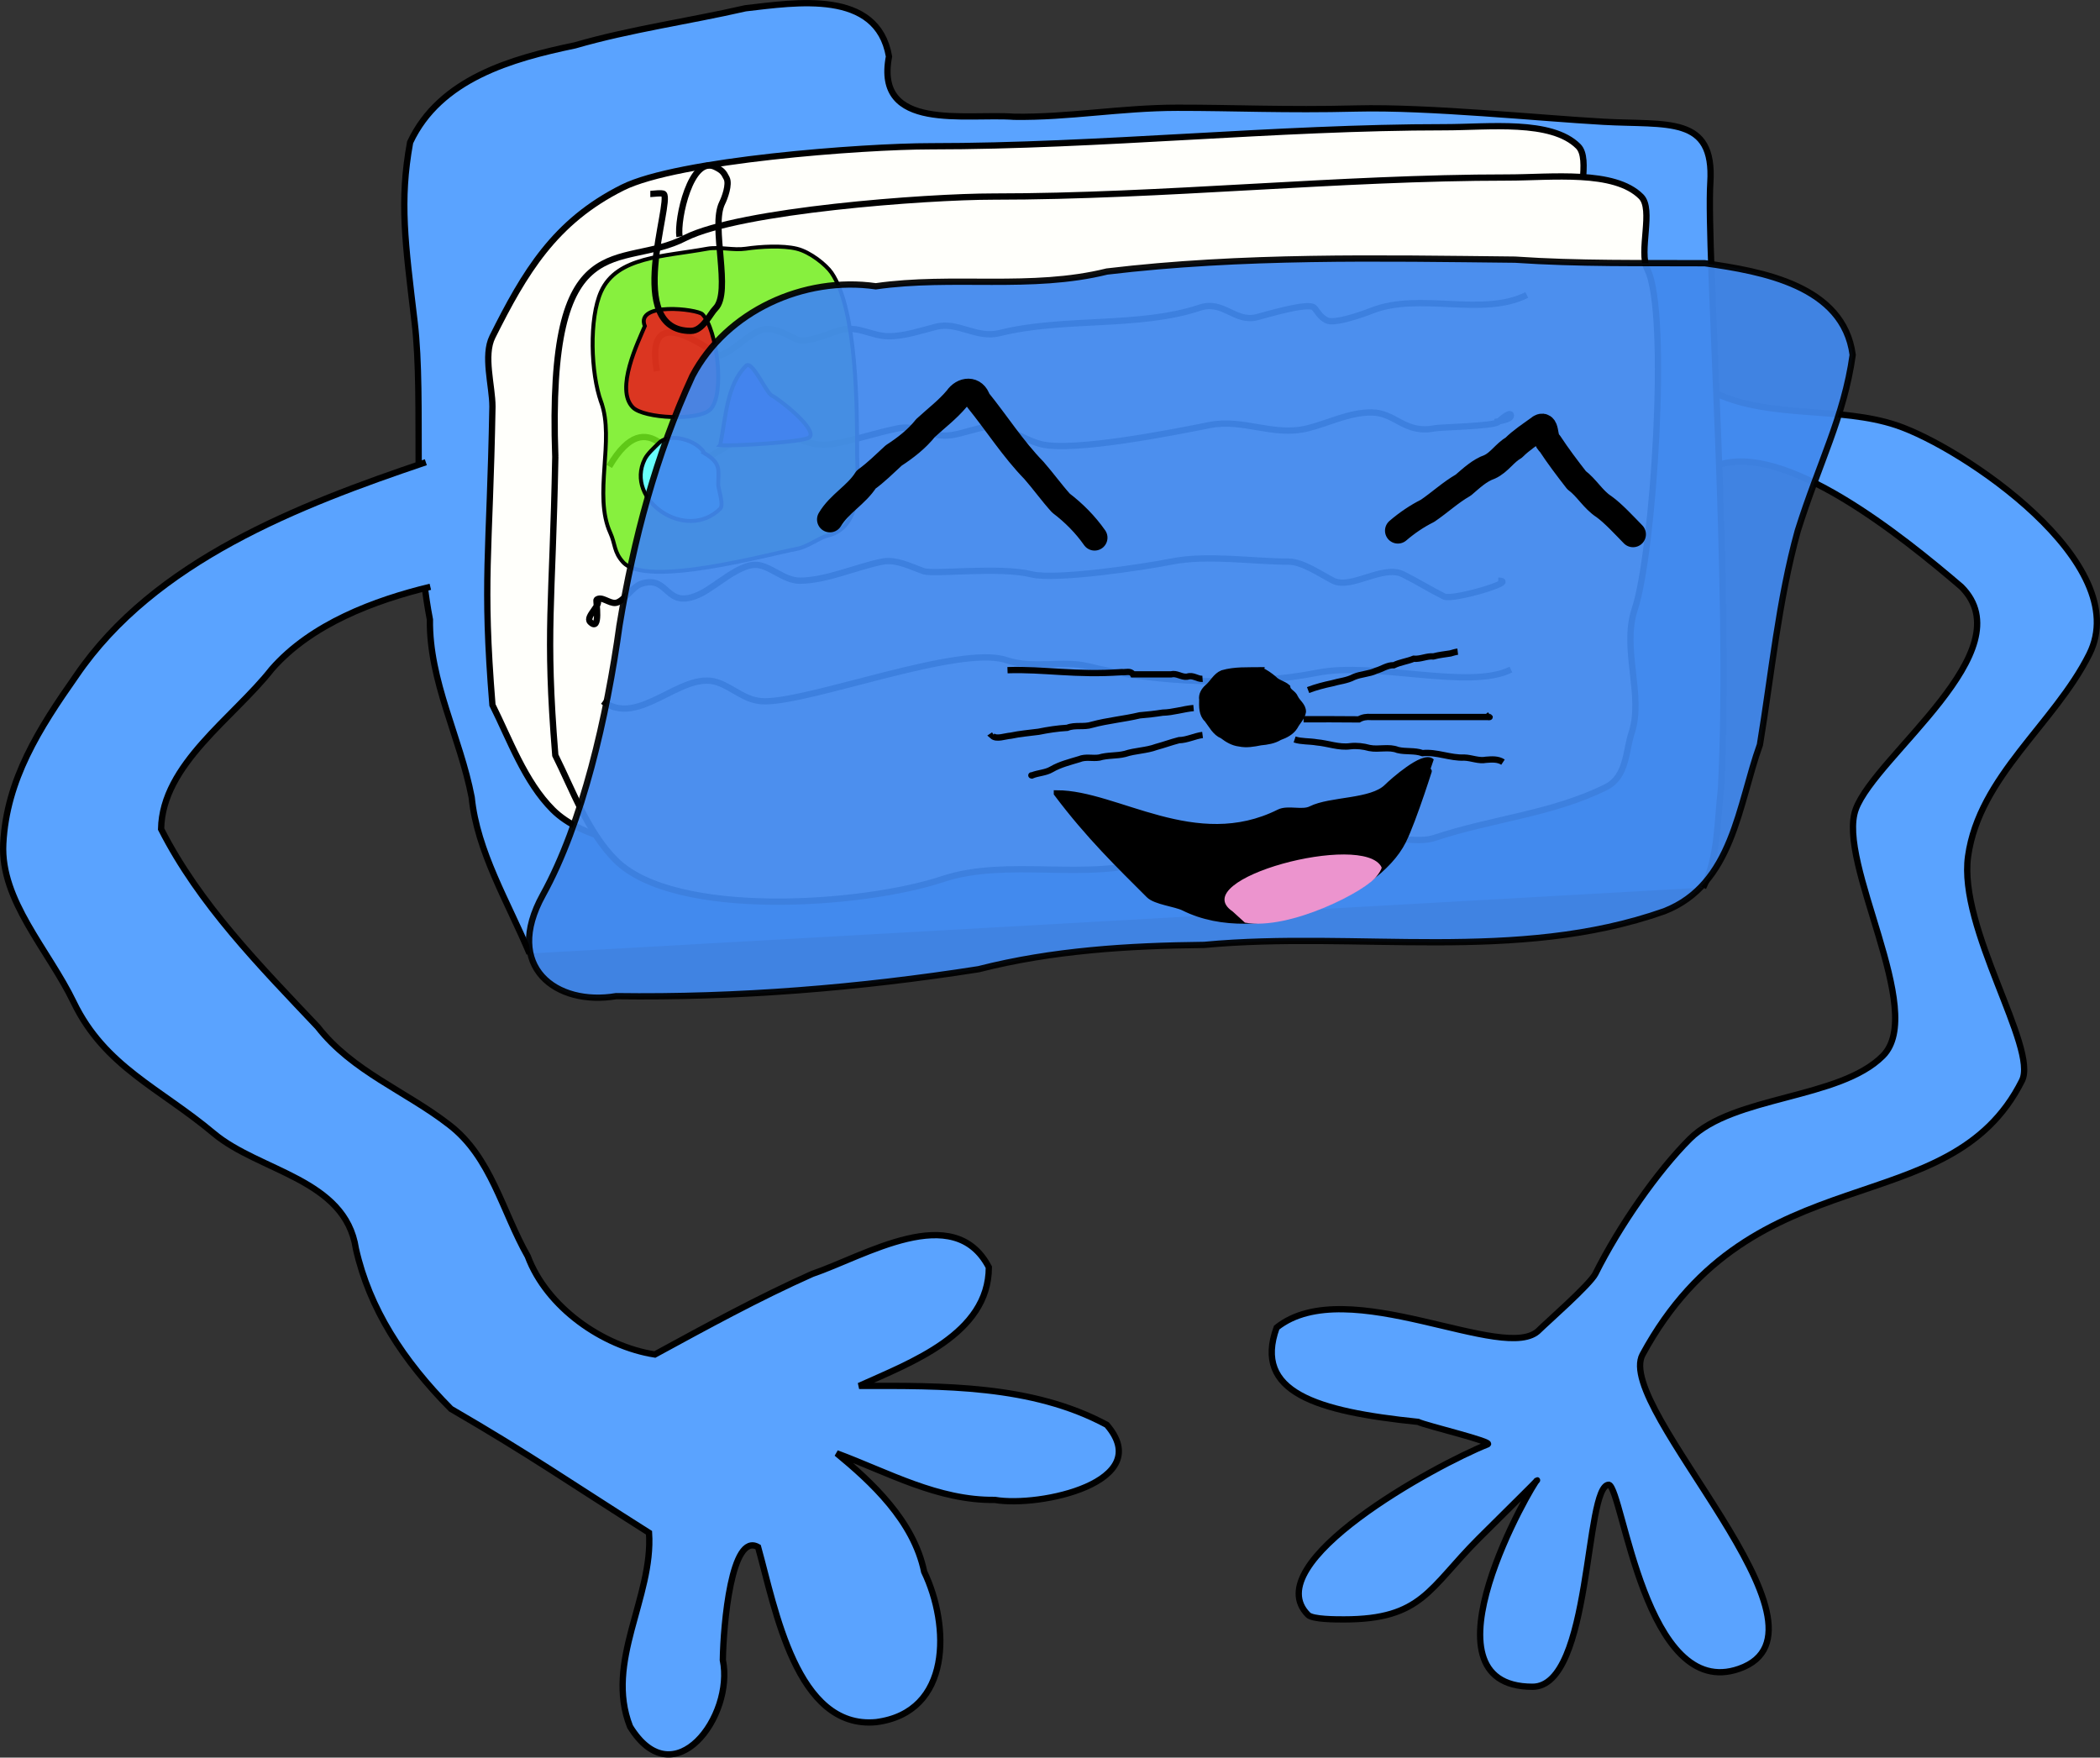 <?xml version="1.0" encoding="UTF-8" standalone="no"?>
<!-- Created with Inkscape (http://www.inkscape.org/) -->

<svg
   xmlns:dc="http://purl.org/dc/elements/1.1/"
   xmlns:cc="http://creativecommons.org/ns#"
   xmlns:rdf="http://www.w3.org/1999/02/22-rdf-syntax-ns#"
   xmlns:svg="http://www.w3.org/2000/svg"
   xmlns="http://www.w3.org/2000/svg"
   xmlns:sodipodi="http://sodipodi.sourceforge.net/DTD/sodipodi-0.dtd"
   xmlns:inkscape="http://www.inkscape.org/namespaces/inkscape"
   width="334.085"
   height="279.631"
   id="svg2"
   version="1.1"
   inkscape:version="0.48.0 r9654"
   sodipodi:docname="tickle.svg">
  <rect width="100%" height="100%" fill="#333333" stroke="none"/>
  <defs
     id="defs4">
    <inkscape:perspective
       sodipodi:type="inkscape:persp3d"
       inkscape:vp_x="0 : 526.18109 : 1"
       inkscape:vp_y="0 : 1000 : 0"
       inkscape:vp_z="744.09448 : 526.18109 : 1"
       inkscape:persp3d-origin="372.04724 : 350.78739 : 1"
       id="perspective10" />
  </defs>
  <sodipodi:namedview
     id="base"
     pagecolor="#ffffff"
     bordercolor="#666666"
     borderopacity="1.0"
     inkscape:pageopacity="0.0"
     inkscape:pageshadow="2"
     inkscape:zoom="1.4"
     inkscape:cx="156.71045"
     inkscape:cy="146.10099"
     inkscape:document-units="px"
     inkscape:current-layer="layer1"
     showgrid="false"
     inkscape:window-width="1920"
     inkscape:window-height="1024"
     inkscape:window-x="1276"
     inkscape:window-y="-3"
     inkscape:window-maximized="1"
     fit-margin-top="0"
     fit-margin-left="0"
     fit-margin-right="0"
     fit-margin-bottom="0" />
  <g
     inkscape:label="Layer 1"
     inkscape:groupmode="layer"
     id="layer1"
     transform="translate(-99.042,-543.288)">
    <path
       style="fill:#5aa3ff;fill-opacity:1;stroke:#000000;stroke-width:1px;stroke-linecap:butt;stroke-linejoin:miter;stroke-opacity:1"
       d="m 372.143,605.934 c 8.81,3.965 19.577,2.002 28.571,5 10.525,3.508 37.957,21.944 30.714,36.429 -5.566,11.132 -17.489,19.411 -19.286,32.143 -1.616,11.445 11.166,30.525 8.571,35.714 -11.566,23.132 -42.785,11.153 -60.357,43.571 -4.604,8.495 32.905,43.861 15.357,50 -14.933,5.224 -18.486,-28.576 -20.714,-29.286 -3.923,0 -2.617,32.143 -12.143,32.143 -18.988,0 0.321,-32.857 0.714,-32.857 0.126,0 -5.107,5.107 -9.286,9.286 -7.906,7.906 -8.988,12.857 -21.429,12.857 -1.215,0 -4.988,0.012 -5.714,-0.714 -8.273,-8.273 20.357,-23.887 28.571,-27.143 1.017,-0.403 -9.864,-2.968 -11.071,-3.571 -16.204,-1.67 -26.233,-4.714 -22.5,-15 11.228,-8.939 36.5,5.998 41.786,0.357 1.069,-1.069 8.063,-7.196 8.929,-8.929 3.82,-7.64 9.85,-16.279 15,-21.429 6.952,-6.952 23.779,-6.279 30.714,-13.214 7.097,-7.097 -7.448,-30.832 -4.286,-39.286 3.202,-8.559 26.964,-25.179 16.786,-35.357 -9.383,-8.029 -28.217,-23.234 -38.929,-19.286"
       id="path3016"
       inkscape:connector-curvature="0"
       sodipodi:nodetypes="csssssscsssscscccsssscc" />
    <path
       style="fill:#5aa3ff;fill-opacity:1;stroke:#000000;stroke-width:1px;stroke-linecap:butt;stroke-linejoin:miter;stroke-opacity:1"
       d="m 183.279,694.988 c -3.429,-8.182 -8.338,-16.249 -9.198,-24.847 -1.825,-9.523 -6.768,-18.443 -6.646,-28.287 -3.027,-15.598 -0.929,-34.67 -2.435,-47.349 -1.507,-12.679 -2.43,-19.139 -0.714,-28.571 4.747,-10.127 16.178,-13.339 26.218,-15.425 8.905,-2.578 18.121,-3.836 27.133,-5.905 8.003,-0.909 20.966,-3.069 22.833,7.67 -2.312,12.016 12.211,9.016 19.899,9.592 8.676,0.13 16.938,-1.426 25.971,-1.435 9.033,-0.009 17.113,0.401 28.503,0.12 11.39,-0.281 29.034,1.532 39.262,2.108 10.227,0.576 17.708,-1.042 17.032,9.686 -0.677,10.728 3.373,64.29 1.698,96.394 -0.619,5.252 -0.445,10.935 -2.835,15.767"
       id="path2839"
       inkscape:connector-curvature="0"
       sodipodi:nodetypes="ccczccccczzzzcc" />
    <path
       style="fill:#5aa3ff;fill-opacity:1;stroke:#000000;stroke-width:1px;stroke-linecap:butt;stroke-linejoin:miter;stroke-opacity:1"
       d="m 166.786,616.826 c -20.223,6.832 -43.152,15.669 -55.616,33.961 -5.888,8.381 -11.086,16.536 -11.607,26.747 -0.46,9.023 7.169,16.86 11.203,25.217 4.95,10.251 13.714,13.663 22.256,20.836 7.294,6.126 20.956,7.245 22.639,18.372 2.14,9.538 7.52,17.815 15.119,25.479 12.699,7.37 19.053,11.832 31.516,19.713 0.691,10.242 -7.082,20.525 -3.021,30.838 6.969,11.328 16.598,-1.649 14.761,-10.604 0.087,-5.572 1.359,-20.386 5.608,-17.962 2.731,9.769 6.068,29.039 18.767,27.856 12.109,-1.557 11.734,-15.413 7.654,-23.929 -1.679,-8.133 -8.441,-14.332 -13.921,-18.848 8.189,3.041 16.112,7.534 25.164,7.419 7.184,1.227 25.68,-2.829 17.813,-11.943 -11.912,-6.41 -26.197,-6.221 -39.405,-6.191 8.172,-3.704 20.63,-8.217 20.638,-18.884 -5.552,-10.66 -19.776,-1.759 -28.092,1.063 -8.573,3.82 -16.807,8.34 -25.046,12.821 -8.293,-1.299 -17.18,-7.483 -20.216,-15.622 -4.067,-7.157 -5.808,-15.784 -12.492,-20.916 -6.908,-5.37 -15.397,-8.476 -20.934,-15.591 -9.173,-9.705 -18.802,-19.465 -24.904,-31.47 0.185,-10.309 11.481,-17.639 17.619,-25.462 6.304,-7.197 16.372,-10.941 25.214,-13.082"
       id="path3014"
       inkscape:connector-curvature="0"
       sodipodi:nodetypes="ccsssccccccccccccccccccccc" />
    <path
       sodipodi:nodetypes="cssssssssssssssscc"
       inkscape:connector-curvature="0"
       id="path3797"
       d="m 177.383,607.976 c 0,-3.275 -1.5,-8.112 0,-11.112 5.102,-10.204 9.85,-18.31 20.708,-23.739 8.736,-4.368 38.288,-6.566 48.992,-6.566 27.079,0 54.834,-3.03 81.822,-3.03 6.951,0 16.942,-1.241 21.213,3.03 2.057,2.057 -0.438,8.72 1.01,11.617 3.468,6.936 0.952,45.125 -2.02,54.043 -2.099,6.296 1.472,13.768 -0.505,19.698 -0.921,2.763 -0.744,6.938 -4.041,8.586 -8.51,4.255 -18.184,5.051 -27.274,8.081 -2.942,0.981 -6.583,-0.5 -9.596,0.505 -6.469,2.156 -15.845,-0.274 -22.728,2.02 -3.837,1.279 -8.798,-0.266 -12.627,1.01 -10.322,3.441 -22.983,-0.42 -33.335,3.03 -12.605,4.202 -42.619,6.374 -52.023,-3.03 -4.45,-4.45 -6.839,-11.153 -9.596,-16.668 -1.616,-19.94 -0.431,-23.783 0,-47.477 z"
       style="fill:#fffffb;fill-opacity:1;stroke:#000000;stroke-width:1px;stroke-linecap:butt;stroke-linejoin:miter;stroke-opacity:1" />
    <path
       style="fill:#fffffb;fill-opacity:1;stroke:#000000;stroke-width:1px;stroke-linecap:butt;stroke-linejoin:miter;stroke-opacity:1"
       d="m 187.383,615.976 c -1.339,-37.991 10.291,-29.432 20.708,-34.85 8.736,-4.368 38.288,-6.566 48.992,-6.566 27.079,0 54.834,-3.03 81.822,-3.03 6.951,0 16.942,-1.241 21.213,3.03 2.057,2.057 -0.438,8.72 1.01,11.617 3.468,6.936 0.952,45.125 -2.02,54.043 -2.099,6.296 1.472,13.768 -0.505,19.698 -0.921,2.763 -0.744,6.938 -4.041,8.586 -8.51,4.255 -18.184,5.051 -27.274,8.081 -2.942,0.981 -6.583,-0.5 -9.596,0.505 -6.469,2.156 -15.845,-0.274 -22.728,2.02 -3.837,1.279 -8.798,-0.266 -12.627,1.01 -10.322,3.441 -22.983,-0.42 -33.335,3.03 -12.605,4.202 -42.619,6.374 -52.023,-3.03 -4.45,-4.45 -6.839,-11.153 -9.596,-16.668 -1.616,-19.94 -0.431,-23.783 0,-47.477 z"
       id="path3795"
       inkscape:connector-curvature="0"
       sodipodi:nodetypes="ccssssssssssssscc" />
    <path
       style="fill:none;stroke:#000000;stroke-width:1px;stroke-linecap:butt;stroke-linejoin:miter;stroke-opacity:1"
       d="m 203.546,602.339 c -2.187,-12.322 9.412,-2.296 10.102,-2.525 2.263,-0.754 4.253,-3.27 6.566,-4.041 1.77,-0.59 4.178,0.826 5.556,1.515 1.526,0.763 5.545,-1.134 7.071,-1.515 2.775,-0.694 4.873,1.01 7.576,1.01 2.562,0 5.124,-0.902 7.576,-1.515 3.445,-0.861 6.372,1.942 10.102,1.01 10.148,-2.537 22.153,-0.818 31.82,-4.041 3.751,-1.25 5.559,2.398 9.091,1.515 1.213,-0.303 8.171,-2.435 9.091,-1.515 0.514,0.514 0.869,1.445 2.02,2.02 1.232,0.616 5.723,-0.976 7.071,-1.515 7.686,-3.074 17.621,1.038 24.749,-2.525"
       id="path3799"
       inkscape:connector-curvature="0" />
    <path
       style="fill:none;stroke:#000000;stroke-width:1px;stroke-linecap:butt;stroke-linejoin:miter;stroke-opacity:1"
       d="m 195.97,617.492 c 6.377,-10.858 10.588,0.68 12.627,0 4.151,-1.383 8.33,-5.556 12.627,-5.556 3.636,0 6.242,2.664 10.102,2.02 3.606,-0.601 7.071,-1.818 10.607,-2.525 2.207,-0.441 4.065,0.511 6.061,1.01 3.434,0.858 7.164,-2.158 10.607,-1.01 1.919,0.64 3.892,1.983 6.061,2.525 5.112,1.278 21.024,-1.881 26.769,-3.03 5.464,-1.093 10.177,1.875 15.657,0.505 3.344,-0.836 6.531,-2.525 10.102,-2.525 3.873,0 5.312,3.483 10.102,2.525 0.934,-0.187 9.416,-0.324 10.102,-1.01 0.532,-0.532 2.02,-1.763 2.02,-1.01 0,0.723 -2.218,0.908 -2.525,1.01"
       id="path3801"
       inkscape:connector-curvature="0" />
    <path
       style="fill:none;stroke:#000000;stroke-width:1px;stroke-linecap:butt;stroke-linejoin:miter;stroke-opacity:1"
       d="m 193.949,638.705 c 1.055,0.625 -1.877,2.669 -1.01,3.536 1.735,1.735 0.869,-3.423 1.01,-3.536 0.8,-0.64 2.014,0.632 3.03,0.505 1.232,-0.154 2.71,-2.587 4.041,-3.03 4.635,-1.545 3.733,4.447 9.596,1.515 2.303,-1.152 5.898,-4.546 8.586,-4.546 2.273,0 4.481,2.525 7.071,2.525 4.185,0 8.984,-2.201 13.132,-3.03 2.264,-0.453 4.735,0.905 6.566,1.515 1.703,0.568 12.096,-0.764 17.173,0.505 3.809,0.952 17.845,-1.145 22.223,-2.02 5.759,-1.152 12.921,0 18.688,0 2.226,0 5.222,2.106 7.071,3.03 2.892,1.446 7.933,-2.599 11.112,-1.01 2.455,1.228 4.225,2.365 6.566,3.536 1.318,0.659 12.056,-2.525 8.586,-2.525"
       id="path3803"
       inkscape:connector-curvature="0" />
    <path
       style="fill:none;stroke:#000000;stroke-width:1px;stroke-linecap:butt;stroke-linejoin:miter;stroke-opacity:1"
       d="m 194.959,654.867 c 5.705,4.299 12.461,-4.938 18.183,-3.03 2.66,0.887 4.448,3.03 7.576,3.03 7.583,0 31.033,-9.017 38.386,-6.566 4.477,1.492 8.897,-0.049 13.132,1.01 10.836,2.709 25.468,3.19 36.365,1.01 9.133,-1.827 24.171,2.814 30.81,-0.505"
       id="path3805"
       inkscape:connector-curvature="0" />
    <g
       id="g3825"
       transform="matrix(0.625,0,0,0.625,-120.677,219.025)">
      <path
         sodipodi:nodetypes="ssssssssssss"
         inkscape:connector-curvature="0"
         id="path3816"
         d="m 504.571,621.188 c -2.663,-7.292 -3.122,-21.35 0,-28.185 4.06,-8.888 15.86,-8.836 26.993,-10.867 3.069,-0.56 6.667,0.453 9.773,0 3.843,-0.561 9.391,-0.885 13.031,0 3.453,0.84 7.503,4.158 8.842,6.112 6.511,9.502 6.515,34.945 6.515,46.183 0,5.624 1.745,18.479 -7.446,20.715 -2.234,0.543 -5.114,2.885 -7.912,3.396 -6.826,1.245 -38.177,10.001 -44.212,3.396 -2.388,-2.613 -1.961,-4.632 -3.258,-7.471 -4.393,-9.617 1.182,-23.67 -2.327,-33.279 z"
         style="fill:#71ed1c;fill-opacity:0.841;stroke:#000000;stroke-width:1px;stroke-linecap:butt;stroke-linejoin:miter;stroke-opacity:1" />
      <path
         inkscape:connector-curvature="0"
         id="path3819"
         d="m 515.683,601.834 c -1.626,3.906 -7.664,16.074 -3.03,20.708 2.805,2.805 16.695,3.508 19.698,0.505 3.839,-3.839 1.688,-20.536 -2.02,-24.244 -1.298,-1.298 -17.148,-3.222 -14.647,3.03 z"
         style="fill:#eb131c;fill-opacity:0.841;stroke:#000000;stroke-width:1px;stroke-linecap:butt;stroke-linejoin:miter;stroke-opacity:1" />
      <path
         inkscape:connector-curvature="0"
         id="path3821"
         d="m 534.876,632.139 c 2.664,0.306 21.438,-0.73 22.728,-2.02 2.032,-2.032 -7.604,-9.61 -9.596,-10.607 -1.475,-0.738 -5.013,-9.129 -6.566,-7.576 -4.907,4.907 -5.093,12.838 -6.566,20.203 z"
         style="fill:#6845fb;fill-opacity:1;stroke:#000000;stroke-width:1px;stroke-linecap:butt;stroke-linejoin:miter;stroke-opacity:1" />
      <path
         inkscape:connector-curvature="0"
         id="path3823"
         d="m 530.835,634.159 c -1.712,-3.187 -8.722,-5.42 -11.617,-2.525 -1.208,1.208 -2.855,2.679 -3.536,4.041 -5.252,10.505 10.579,21.241 19.193,12.627 0.975,-0.975 -0.505,-5.103 -0.505,-6.061 0,-3.841 0.855,-5.447 -3.536,-8.081 z"
         style="fill:#68fffb;fill-opacity:1;stroke:#000000;stroke-width:1px;stroke-linecap:butt;stroke-linejoin:miter;stroke-opacity:1" />
    </g>
    <path
       style="opacity:0.938;fill:#4188ed;fill-opacity:1;stroke:#000000;stroke-width:1px;stroke-linecap:butt;stroke-linejoin:miter;stroke-opacity:1"
       d="m 197.595,642.8 c 2.252,-13.655 5.787,-27.113 11.597,-39.697 5.443,-10.343 17.768,-15.908 29.181,-14.266 12.226,-1.753 24.715,0.63 36.77,-2.35 21.523,-2.57 43.281,-2.115 64.914,-1.889 10.046,0.687 20.175,0.515 30.184,0.568 9.114,1.281 22.078,3.55 23.543,14.586 -1.383,9.869 -5.362,17.202 -8.74,27.985 -3.077,11.156 -4.141,22.653 -6.017,34.03 -3.434,9.542 -4.291,22.238 -15.211,26.498 -23.525,8.294 -48.886,3.085 -73.19,5.355 -12.082,0.129 -24.147,0.867 -35.895,3.868 -19.048,2.986 -38.391,4.553 -57.673,4.287 -9.512,1.605 -17.987,-4.643 -11.656,-16.102 6.331,-11.459 10.195,-28.408 12.195,-42.871 z"
       id="path2837"
       inkscape:connector-curvature="0"
       sodipodi:nodetypes="ccccccccccccczc" />
    <path
       style="fill:none;stroke:#000000;stroke-width:4.1;stroke-linecap:round;stroke-linejoin:round;stroke-miterlimit:4;stroke-opacity:1;stroke-dasharray:none"
       d="m 231.071,625.934 c 1.475,-2.499 4.22,-3.889 5.76,-6.345 1.604,-1.156 2.97,-2.533 4.388,-3.835 1.877,-1.222 3.665,-2.604 5.064,-4.365 1.683,-1.55 3.526,-2.937 4.996,-4.701 0.972,-1.433 2.789,-1.59 3.338,0.236 3.003,3.711 5.568,7.777 8.913,11.207 1.483,1.692 2.797,3.536 4.298,5.199 2.041,1.551 3.876,3.399 5.351,5.504"
       id="path3615"
       inkscape:connector-curvature="0"
       sodipodi:nodetypes="ccccccccc" />
    <path
       style="fill:none;stroke:#000000;stroke-width:4.1;stroke-linecap:round;stroke-linejoin:round;stroke-miterlimit:4;stroke-opacity:1;stroke-dasharray:none"
       d="m 321.429,627.719 c 1.44,-1.236 3.032,-2.32 4.724,-3.164 1.935,-1.316 3.644,-2.925 5.682,-4.091 1.301,-1.105 2.535,-2.311 4.196,-2.903 1.52,-0.691 2.396,-2.226 3.832,-3.05 1.18,-1.18 2.573,-2.075 3.91,-3.044 1.497,-1.323 0.831,1.791 1.804,2.347 1.328,2.025 2.791,3.962 4.28,5.87 1.63,1.209 2.623,3.095 4.35,4.208 1.456,1.032 3.392,3.138 4.633,4.405"
       id="path3617"
       inkscape:connector-curvature="0"
       sodipodi:nodetypes="cccccccccc" />
    <path
       sodipodi:type="inkscape:offset"
       inkscape:radius="0"
       inkscape:original="M 299.5 649.90625 C 299.51962 649.91364 299.54271 649.9296 299.5625 649.9375 C 299.6139 649.93672 299.66752 649.93853 299.71875 649.9375 L 299.5 649.90625 z M 299.5625 649.9375 C 297.57813 649.96757 295.46686 649.839 293.53125 650.40625 C 292.44695 650.84143 291.99873 651.9854 291.125 652.6875 C 290.5948 653.16479 290.18587 653.8577 290.3125 654.59375 C 290.291 655.6633 290.23069 656.92625 291.09375 657.71875 C 291.8206 658.65094 292.37139 659.84368 293.53125 660.3125 C 294.32091 660.9237 295.20695 661.44987 296.21875 661.5625 C 297.34599 661.80319 298.48365 661.59531 299.59375 661.375 C 300.63362 661.27486 301.68852 661.11687 302.59375 660.5625 C 303.52365 660.23127 304.44947 659.7644 305 658.90625 C 305.41238 658.10377 306.17378 657.43075 306.3125 656.53125 C 306.3231 655.58241 305.42784 655.06468 305.0625 654.28125 C 304.77028 653.55047 303.91156 653.38778 303.8125 652.625 C 303.17534 652.08125 302.27206 651.95326 301.6875 651.3125 C 301.12014 650.82628 300.28341 650.22514 299.5625 649.9375 z "
       style="fill:#000000;fill-opacity:1;stroke:#000000;stroke-width:1px;stroke-linecap:butt;stroke-linejoin:miter;stroke-opacity:1"
       id="path3818"
       d="m 299.5,649.906 c 0.02,0.007 0.043,0.023 0.062,0.031 0.051,-7.8e-4 0.105,0.001 0.156,0 L 299.5,649.906 z m 0.062,0.031 c -1.984,0.03 -4.096,-0.099 -6.031,0.469 -1.084,0.435 -1.533,1.579 -2.406,2.281 -0.53,0.477 -0.939,1.17 -0.812,1.906 -0.021,1.07 -0.082,2.333 0.781,3.125 0.727,0.932 1.278,2.125 2.438,2.594 0.79,0.611 1.676,1.137 2.688,1.25 1.127,0.241 2.265,0.033 3.375,-0.188 1.04,-0.1 2.095,-0.258 3,-0.812 0.93,-0.331 1.856,-0.798 2.406,-1.656 0.412,-0.802 1.174,-1.476 1.312,-2.375 0.011,-0.949 -0.885,-1.467 -1.25,-2.25 -0.292,-0.731 -1.151,-0.893 -1.25,-1.656 -0.637,-0.544 -1.54,-0.672 -2.125,-1.312 -0.567,-0.486 -1.404,-1.087 -2.125,-1.375 z" />
    <path
       style="fill:none;stroke:#000000;stroke-width:1px;stroke-linecap:butt;stroke-linejoin:miter;stroke-opacity:1"
       d="m 307.143,653.076 c 1.238,-0.468 2.515,-0.803 3.807,-1.074 1.165,-0.345 2.392,-0.424 3.477,-1.007 1.142,-0.483 2.42,-0.472 3.549,-1.002 0.939,-0.265 1.789,-0.913 2.801,-0.863 0.995,-0.49 2.136,-0.614 3.158,-1.036 1.104,0.097 2.08,-0.465 3.14,-0.37 0.935,-0.249 1.745,-0.322 2.718,-0.477 0.383,-0.106 0.761,-0.236 1.157,-0.283"
       id="path3635"
       inkscape:connector-curvature="0" />
    <path
       style="fill:none;stroke:#000000;stroke-width:1px;stroke-linecap:butt;stroke-linejoin:miter;stroke-opacity:1"
       d="m 306.429,657.719 c 2.932,0.005 5.866,-0.016 8.797,0.022 0.594,-0.348 1.234,-0.429 1.917,-0.379 6.19,0 12.381,0 18.571,0 0.889,-0.047 -0.487,0.21 0.251,-0.275 l 0.106,-0.082"
       id="path3637"
       inkscape:connector-curvature="0" />
    <path
       style="fill:none;stroke:#000000;stroke-width:1px;stroke-linecap:butt;stroke-linejoin:miter;stroke-opacity:1"
       d="m 305,660.934 c 1.08,0.36 2.334,0.255 3.532,0.462 1.783,0.153 3.51,0.866 5.319,0.616 1.035,-0.118 2.07,0.011 3.069,0.284 1.485,0.293 3.064,-0.26 4.487,0.311 1.293,0.319 2.673,0.045 3.939,0.503 2.259,-0.234 4.404,0.813 6.658,0.706 1.17,0.042 2.284,0.581 3.473,0.35 0.898,-0.071 1.886,-0.144 2.674,0.38"
       id="path3639"
       inkscape:connector-curvature="0"
       sodipodi:nodetypes="ccccccccc" />
    <path
       style="fill:none;stroke:#000000;stroke-width:1px;stroke-linecap:butt;stroke-linejoin:miter;stroke-opacity:1"
       d="m 290.357,651.291 c -0.87,0.058 -1.478,-0.679 -2.456,-0.34 -0.911,0.112 -1.635,-0.615 -2.573,-0.374 -2.014,-0.006 -4.032,0.008 -6.042,0 -0.378,-0.641 -1.166,-0.275 -1.78,-0.357 -7.301,0.537 -12.425,-0.51 -18.181,-0.307"
       id="path3641"
       sodipodi:nodetypes="cccccc"
       inkscape:connector-curvature="0" />
    <path
       style="fill:none;stroke:#000000;stroke-width:1px;stroke-linecap:butt;stroke-linejoin:miter;stroke-opacity:1"
       d="m 288.929,655.934 c -1.659,0.155 -3.259,0.7 -4.932,0.736 -1.205,0.191 -2.423,0.326 -3.632,0.425 -2.516,0.601 -5.105,0.817 -7.604,1.498 -1.3,0.422 -2.679,-0.016 -3.927,0.489 -1.543,0.09 -3.052,0.322 -4.563,0.628 -1.486,0.204 -2.959,0.304 -4.436,0.627 -0.897,0.056 -2.253,0.621 -2.912,0.031 l 0.222,-0.148"
       id="path3643"
       inkscape:connector-curvature="0" />
    <path
       style="fill:none;stroke:#000000;stroke-width:1px;stroke-linecap:butt;stroke-linejoin:miter;stroke-opacity:1"
       d="m 290.357,660.219 c -1.278,0.166 -2.454,0.806 -3.757,0.831 -1.212,0.309 -2.391,0.751 -3.597,1.071 -1.611,0.6 -3.368,0.575 -4.995,1.116 -1.351,0.336 -2.759,0.173 -4.097,0.582 -1.065,0.17 -2.133,-0.181 -3.174,0.252 -1.494,0.459 -3.037,0.823 -4.399,1.615 -0.972,0.575 -2.12,0.551 -3.146,0.979 -0.162,-0.031 -0.018,-0.015 0.022,-0.016"
       id="path3645"
       inkscape:connector-curvature="0" />
    <path
       style="fill:#000000;fill-opacity:1;stroke:#000000;stroke-width:1px;stroke-linecap:butt;stroke-linejoin:miter;stroke-opacity:1"
       d="m 267.185,669.514 c 5.107,6.802 9.987,11.502 14.647,16.162 1.055,1.055 4.213,1.349 5.556,2.02 11.786,5.893 30.49,-1.887 34.85,-10.607 1.658,-3.317 4.58,-12.593 4.546,-12.627 -1.234,-1.234 -6.247,3.216 -7.071,4.041 -2.462,2.462 -8.956,1.953 -12.122,3.536 -1.376,0.688 -3.663,-0.189 -5.051,0.505 -13.334,6.667 -25.835,-3.03 -35.355,-3.03 z"
       id="path3789"
       inkscape:connector-curvature="0" />
    <path
       style="fill:#ec94ce;fill-opacity:1;stroke:none"
       d="m 295.127,688.291 c -7.583,-5.149 20.859,-12.72 23.702,-7.034 0.116,0.232 -0.571,1.203 -0.694,1.326 -1.571,2.407 -13.904,8.762 -21.043,7.494"
       id="path3791"
       inkscape:connector-curvature="0"
       sodipodi:nodetypes="sscs" />
    <path
       style="fill:none;stroke:#000000;stroke-width:1px;stroke-linecap:butt;stroke-linejoin:miter;stroke-opacity:1"
       d="m 207.143,580.934 c -0.43,-2.734 1.82,-13.019 5.714,-11.071 1.062,0.531 1.295,0.804 1.786,1.786 0.486,0.972 -0.319,3.138 -0.714,3.929 -1.865,3.73 1.548,14.167 -1.071,16.786 -0.885,0.885 -2.006,3.571 -3.929,3.571 -10.69,0 -2.957,-20.457 -4.286,-21.786 -0.228,-0.228 -1.857,0 -2.143,0"
       id="path3833"
       inkscape:connector-curvature="0" />
  </g>
</svg>
